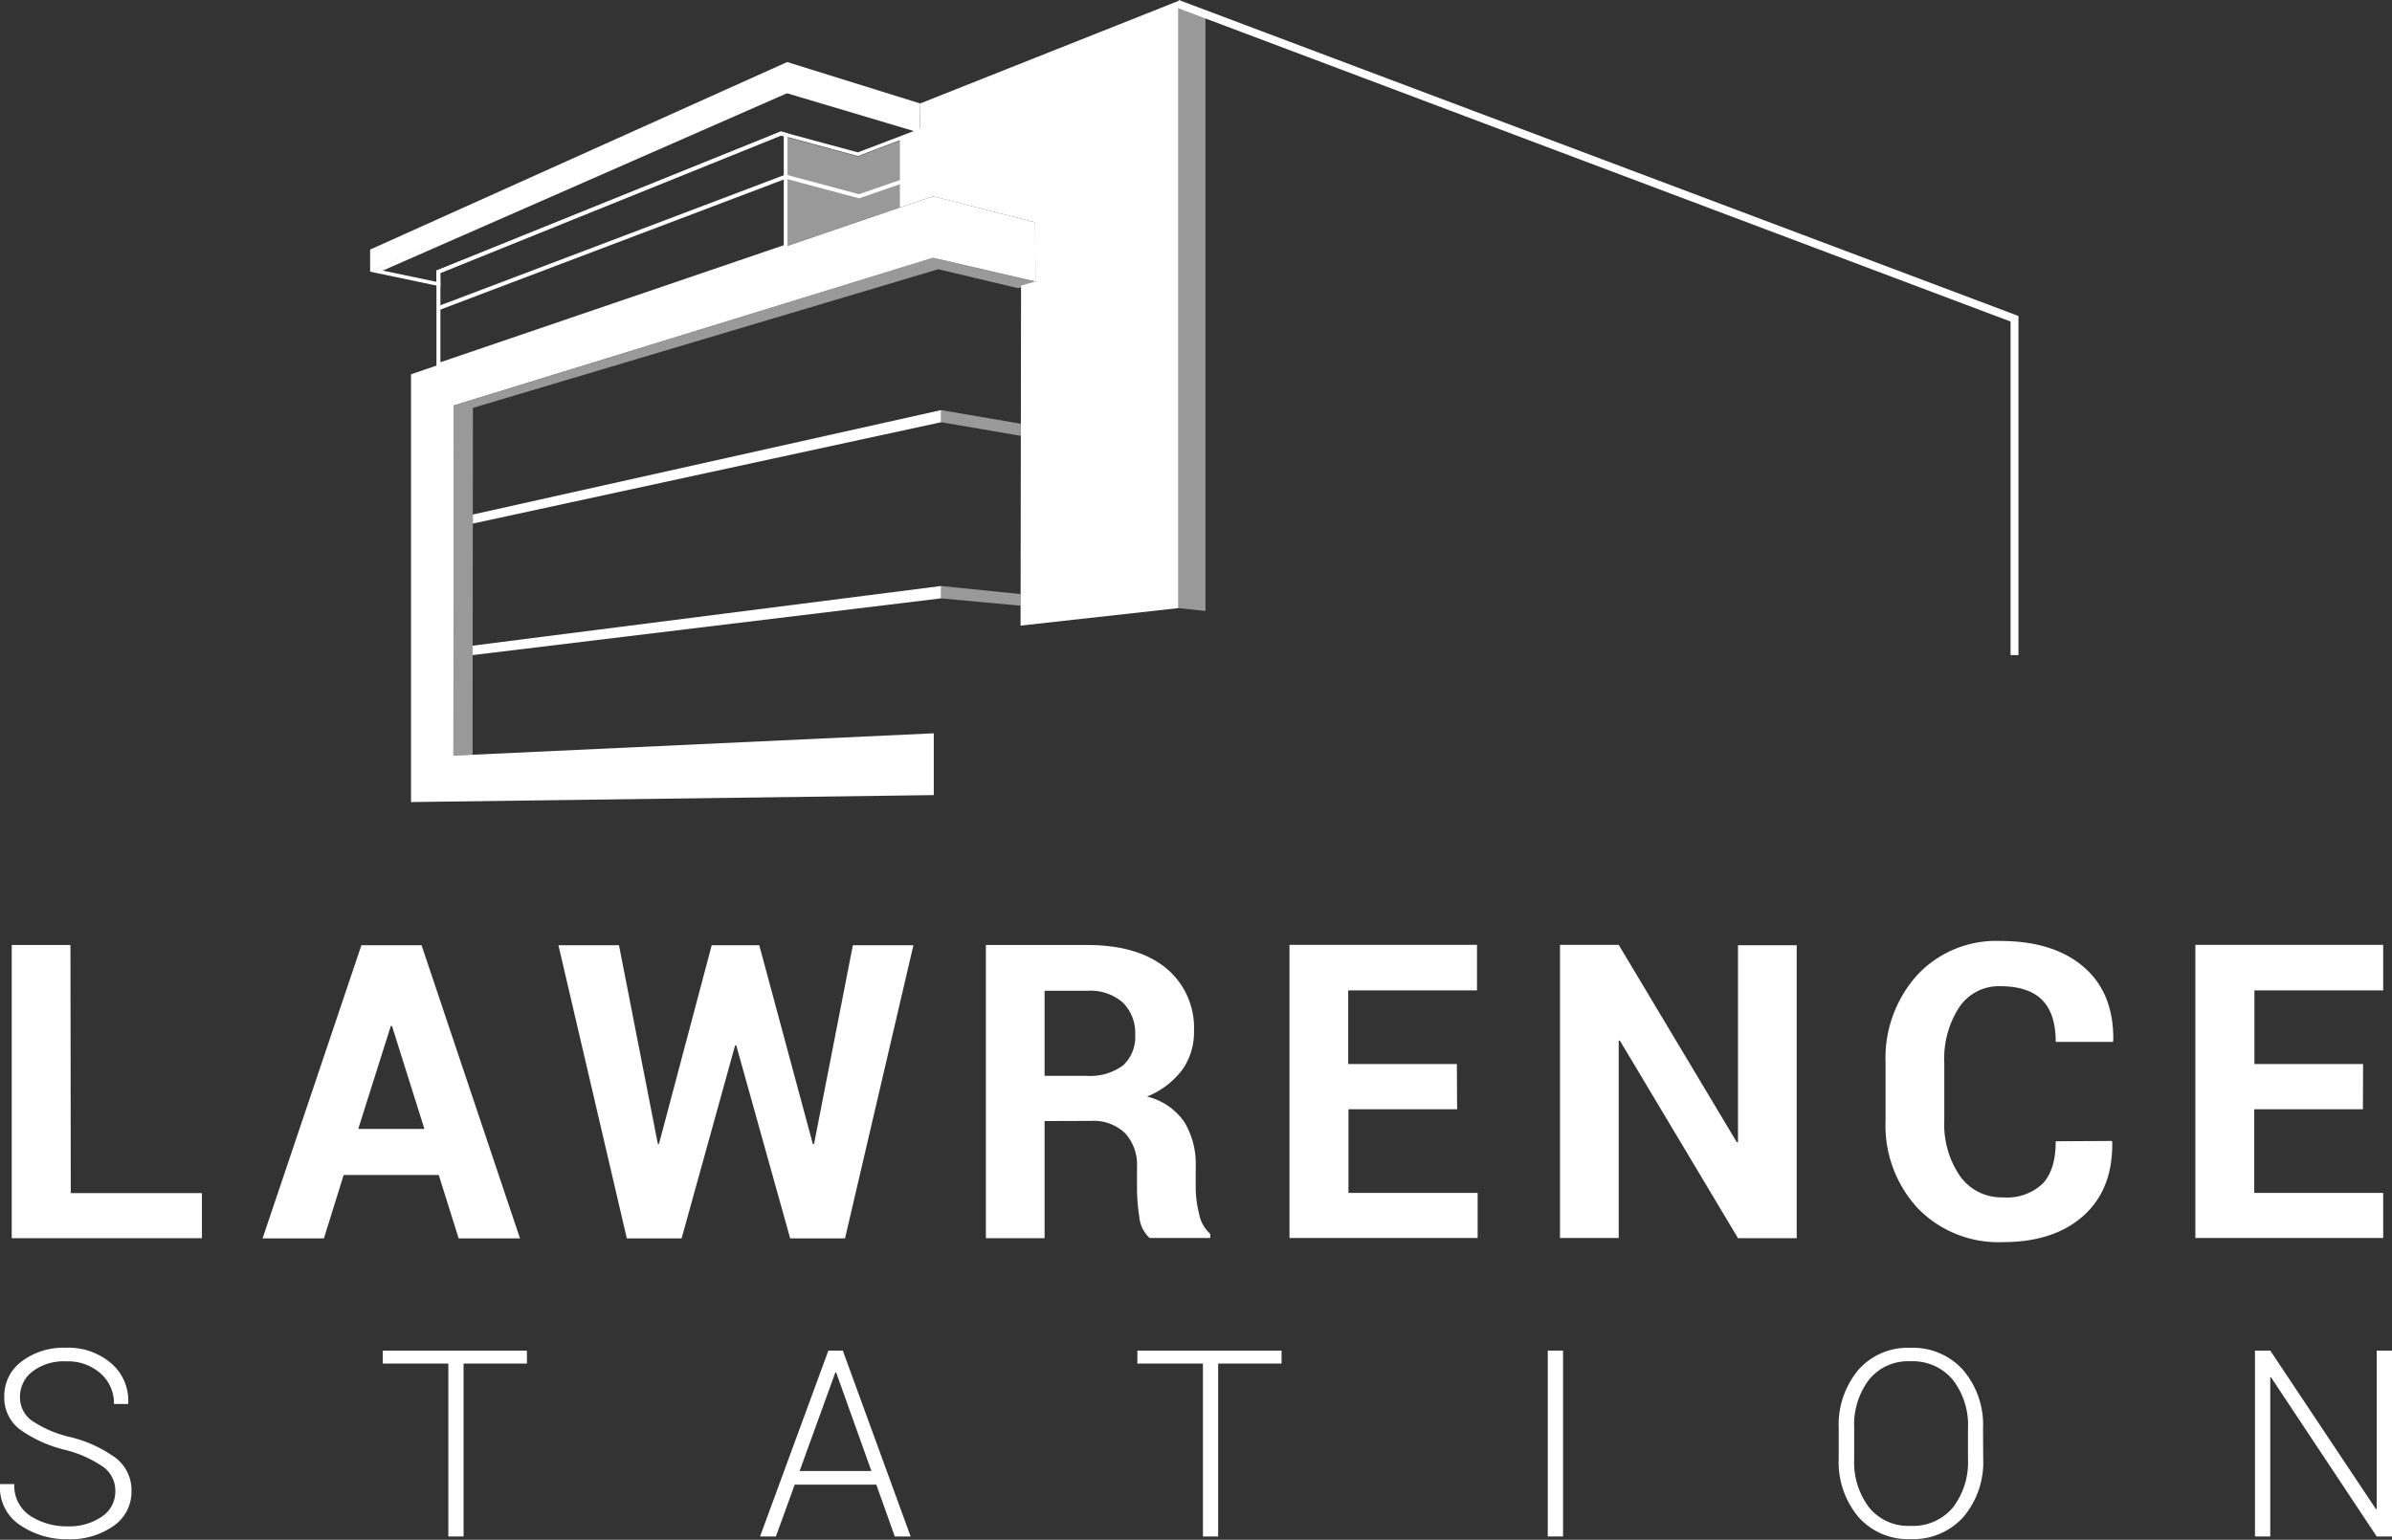 <svg xmlns="http://www.w3.org/2000/svg" viewBox="0 0 301.81 194.33">
  <rect x="0" y="0" width="301.81" height="194.33" fill="#333333" stroke="none"/>
  <defs>
    <style>
      .cls-1 {
        fill: #5785c4;

        fill: #FFFFFF;
      }

      .cls-2 {
        opacity: 0.5;
      }
    </style>
  </defs>
  <title>ls-logo</title>
  <g id="Layer_2" data-name="Layer 2">
    <g id="Layer_3" data-name="Layer 3">
      <g>
        <polygon class="cls-1" points="116.1 13.06 148.68 0.12 148.68 76.75 128.77 78.96 128.83 36.05 130.64 35.53 130.61 28.06 117.73 24.77 113.52 26.2 113.52 17.45 116.07 16.5 116.1 13.06"/>
        <g class="cls-2">
          <polygon class="cls-1" points="148.68 0.12 152.1 1.41 152.1 73.24 152.1 77.11 148.68 76.75 148.68 0.12"/>
        </g>
        <polygon class="cls-1" points="46.7 31.5 99.32 7.83 116.1 13.06 116.07 16.5 99.26 11.49 46.7 34.3 46.7 31.5"/>
        <path class="cls-1" d="M55.57,36.15l-8.9-1.87L99.24,11.21h.09l17.52,5.22-8.59,3.27-9.73-2.63-43,17.35Zm-7.27-2,6.77,1.42V34.16l.16-.06L98.51,16.62h.08l9.65,2.61,7.06-2.69-16-4.77Z"/>
        <path class="cls-1" d="M55.07,46.39V34.13l.16-.06L98.51,16.59l.88.24V31.28l-.17.06Zm.5-11.92V45.72L98.89,30.95V17.21l-.35-.09Z"/>
        <g class="cls-2">
          <polygon class="cls-1" points="99.39 17.36 108.26 19.75 113.52 17.75 113.52 26.2 99.39 31.01 99.39 17.36"/>
        </g>
        <polygon class="cls-1" points="117.73 24.77 130.61 28.06 130.64 35.53 117.73 32.53 57.24 51.17 57.21 95.37 117.82 92.55 117.82 100.35 51.86 101.23 51.86 47.24 117.73 24.77"/>
        <g class="cls-2">
          <polygon class="cls-1" points="130.72 35.57 128.46 36.37 118.39 33.98 59.67 51.48 59.63 95.26 57.21 95.37 57.24 51.19 117.73 32.53 130.72 35.57"/>
        </g>
        <polygon class="cls-1" points="59.66 64.94 118.74 51.76 118.74 53.29 59.66 66.08 59.66 64.94"/>
        <g class="cls-2">
          <polygon class="cls-1" points="118.74 51.76 128.8 53.48 128.8 55.01 118.74 53.29 118.74 51.76"/>
        </g>
        <polygon class="cls-1" points="59.64 81.49 118.74 73.96 118.74 75.52 59.64 82.68 59.64 81.49"/>
        <g class="cls-2">
          <polygon class="cls-1" points="118.74 73.96 128.77 74.98 128.77 76.45 118.74 75.52 118.74 73.96"/>
        </g>
        <polygon class="cls-1" points="55.41 39.13 55.23 38.66 99.12 22.03 99.2 22.05 108.38 24.51 113.68 22.68 113.84 23.15 108.4 25.03 108.32 25.01 99.15 22.56 55.41 39.13"/>
        <polygon class="cls-1" points="254.68 82.68 253.68 82.68 253.68 40.58 148.38 0.93 148.73 0 254.68 39.88 254.68 82.68"/>
        <g>
          <path class="cls-1" d="M8.93,150.58H25.48v5.69h-24v-37H8.89Z"/>
          <path class="cls-1" d="M55.36,148.3h-12l-2.49,8H33.13l12.47-37h7.59l12.42,37H57.87ZM45.2,142.49h8.35l-4.09-13h-.15Z"/>
          <path class="cls-1" d="M102.56,144.39h.15l4.9-25.09h7.64l-8.63,37H99.7l-6.8-24.35h-.15L86,156.3H79.09l-8.63-37H78.1L83,144.36h.15l6.65-25.06h6Z"/>
          <path class="cls-1" d="M131.8,141.49v14.78h-7.41v-37h12.8q6.32,0,9.89,2.88a9.75,9.75,0,0,1,3.57,8,8.11,8.11,0,0,1-1.51,4.91,10.52,10.52,0,0,1-4.41,3.34,8,8,0,0,1,4.71,3.22,10.23,10.23,0,0,1,1.43,5.59v2.72a13.44,13.44,0,0,0,.42,3.24,4.45,4.45,0,0,0,1.41,2.55v.53h-7.64a4.1,4.1,0,0,1-1.31-2.69,23.63,23.63,0,0,1-.29-3.63v-2.62a5.88,5.88,0,0,0-1.51-4.3,5.73,5.73,0,0,0-4.28-1.54Zm0-5.71h5.26a7,7,0,0,0,4.65-1.32,4.89,4.89,0,0,0,1.52-3.91,5.38,5.38,0,0,0-1.54-4,6.2,6.2,0,0,0-4.51-1.5H131.8Z"/>
          <path class="cls-1" d="M183.85,140H170.14v10.56h16.3v5.69H162.7v-37h23.66V125H170.11v9.29h13.71Z"/>
          <path class="cls-1" d="M226.7,156.27h-7.41l-14.9-24.93h-.15v24.91h-7.41v-37h7.41l14.9,24.91h.15V119.3h7.41Z"/>
          <path class="cls-1" d="M266.46,144l.05.15q.1,5.92-3.61,9.27t-10.2,3.35A14.17,14.17,0,0,1,242,152.52a15.35,15.35,0,0,1-4.09-11.06v-7.34a15.63,15.63,0,0,1,4-11.06,13.59,13.59,0,0,1,10.46-4.3q6.75,0,10.56,3.3t3.71,9.29l-.05.15h-7.21q0-3.56-1.71-5.29t-5.29-1.74a6,6,0,0,0-5.19,2.68,11.85,11.85,0,0,0-1.87,6.92v7.39a11.5,11.5,0,0,0,2,7,6.4,6.4,0,0,0,5.42,2.66,6.51,6.51,0,0,0,5-1.74q1.64-1.74,1.64-5.34Z"/>
          <path class="cls-1" d="M298.14,140H284.43v10.56H300.7v5.69H277v-37H300.7V125H284.45v9.29h13.71Z"/>
        </g>
        <g>
          <path class="cls-1" d="M14.55,188.21a3.69,3.69,0,0,0-1.43-3A14.63,14.63,0,0,0,8.25,183a16.27,16.27,0,0,1-5.71-2.57,5,5,0,0,1-2-4.18,5.4,5.4,0,0,1,2.19-4.42,8.74,8.74,0,0,1,5.59-1.73,8.28,8.28,0,0,1,5.75,2,6.2,6.2,0,0,1,2.11,5v.1h-1.8a5,5,0,0,0-1.68-3.85,6.21,6.21,0,0,0-4.34-1.53,6.5,6.5,0,0,0-4.29,1.3,4,4,0,0,0-1.55,3.18,3.63,3.63,0,0,0,1.41,2.94,14.42,14.42,0,0,0,5,2.15A16.24,16.24,0,0,1,14.59,184a5.12,5.12,0,0,1,2,4.19,5.21,5.21,0,0,1-2.28,4.41,9.48,9.48,0,0,1-5.74,1.67,10.44,10.44,0,0,1-6-1.76A5.67,5.67,0,0,1,0,187.41v-.1H1.81a4.5,4.5,0,0,0,2,4,8.39,8.39,0,0,0,4.67,1.33,7.27,7.27,0,0,0,4.38-1.23A3.78,3.78,0,0,0,14.55,188.21Z"/>
          <path class="cls-1" d="M66.49,172.1h-8v21.82H56.57V172.1H48.3v-1.64H66.48Z"/>
          <path class="cls-1" d="M110.57,187.38h-10.3l-2.37,6.54h-2l8.62-23.46h1.82l8.56,23.46h-2Zm-9.68-1.72h9.06l-4.45-12.44h-.1Z"/>
          <path class="cls-1" d="M161.7,172.1h-8v21.82h-1.92V172.1h-8.27v-1.64H161.7Z"/>
          <path class="cls-1" d="M197.22,193.92h-1.93V170.46h1.93Z"/>
          <path class="cls-1" d="M250.23,184.1a10.66,10.66,0,0,1-2.49,7.35,8.49,8.49,0,0,1-6.68,2.8,8.31,8.31,0,0,1-6.58-2.8A10.74,10.74,0,0,1,232,184.1v-3.82a10.8,10.8,0,0,1,2.45-7.35,8.27,8.27,0,0,1,6.57-2.82,8.49,8.49,0,0,1,6.69,2.82,10.67,10.67,0,0,1,2.5,7.35Zm-1.92-3.85a9.28,9.28,0,0,0-1.93-6.12,6.56,6.56,0,0,0-5.34-2.32,6.33,6.33,0,0,0-5.22,2.32,9.47,9.47,0,0,0-1.87,6.12v3.85a9.49,9.49,0,0,0,1.88,6.16,6.35,6.35,0,0,0,5.23,2.32,6.54,6.54,0,0,0,5.34-2.31,9.38,9.38,0,0,0,1.91-6.16Z"/>
          <path class="cls-1" d="M301.81,193.92h-1.93l-13.33-20.08h-.1v20.08h-1.93V170.46h1.93l13.33,20h.1v-20h1.93Z"/>
        </g>
      </g>
    </g>
  </g>
</svg>
